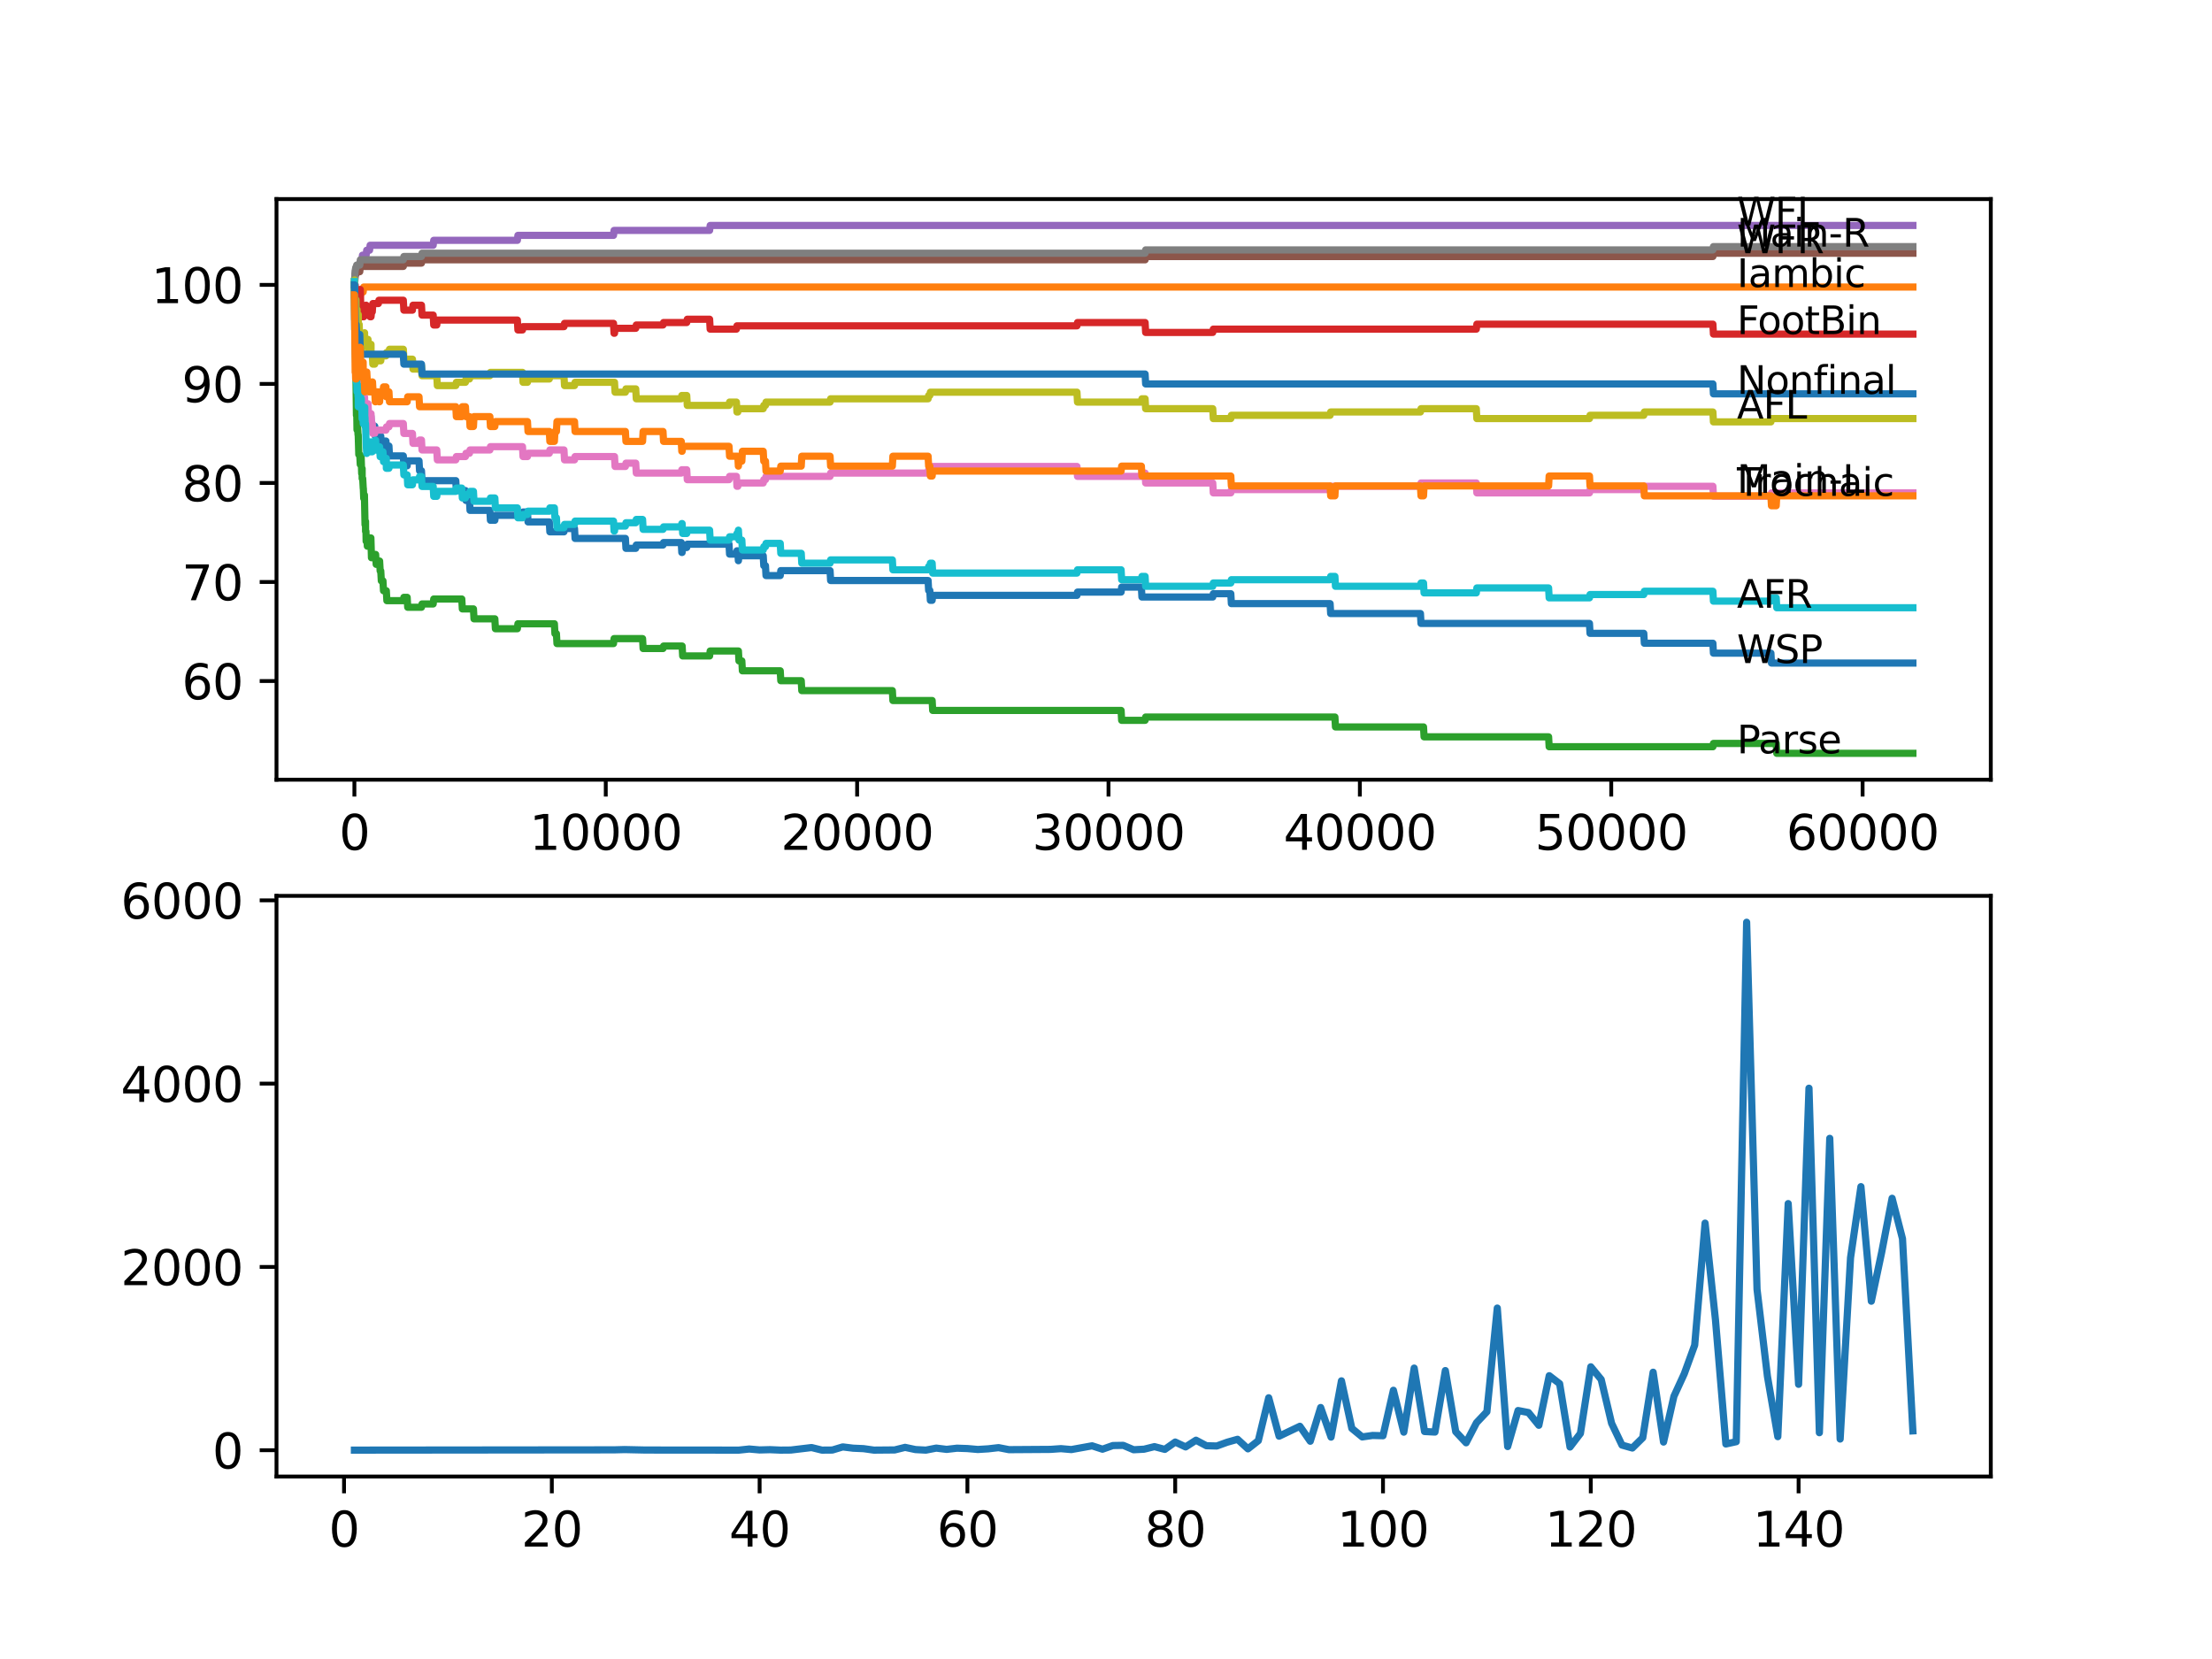 <?xml version="1.0" encoding="utf-8" standalone="no"?>
<!DOCTYPE svg PUBLIC "-//W3C//DTD SVG 1.1//EN"
  "http://www.w3.org/Graphics/SVG/1.1/DTD/svg11.dtd">
<svg xmlns:xlink="http://www.w3.org/1999/xlink" width="460.8pt" height="345.6pt" viewBox="0 0 460.8 345.6" xmlns="http://www.w3.org/2000/svg" version="1.1">
 <defs>
  <style type="text/css">*{stroke-linejoin: round; stroke-linecap: butt}</style>
 </defs>
 <g id="figure_1">
  <g id="patch_1">
   <path d="M 0 345.6 
L 460.8 345.6 
L 460.8 0 
L 0 0 
z
" style="fill: #ffffff"/>
  </g>
  <g id="axes_1">
   <g id="patch_2">
    <path d="M 57.6 162.432 
L 414.72 162.432 
L 414.72 41.472 
L 57.6 41.472 
z
" style="fill: #ffffff"/>
   </g>
   <g id="matplotlib.axis_1">
    <g id="xtick_1">
     <g id="line2d_1">
      <defs>
       <path id="mb9519644b5" d="M 0 0 
L 0 3.5 
" style="stroke: #000000; stroke-width: 0.8"/>
      </defs>
      <g>
       <use xlink:href="#mb9519644b5" x="73.827" y="162.432" style="stroke: #000000; stroke-width: 0.8"/>
      </g>
     </g>
     <g id="text_1">
      <!-- 0 -->
      <g transform="translate(70.646 177.03)scale(0.1 -0.1)">
       <defs>
        <path id="DejaVuSans-30" d="M 2034 4250 
Q 1547 4250 1301 3770 
Q 1056 3291 1056 2328 
Q 1056 1369 1301 889 
Q 1547 409 2034 409 
Q 2525 409 2770 889 
Q 3016 1369 3016 2328 
Q 3016 3291 2770 3770 
Q 2525 4250 2034 4250 
z
M 2034 4750 
Q 2819 4750 3233 4129 
Q 3647 3509 3647 2328 
Q 3647 1150 3233 529 
Q 2819 -91 2034 -91 
Q 1250 -91 836 529 
Q 422 1150 422 2328 
Q 422 3509 836 4129 
Q 1250 4750 2034 4750 
z
" transform="scale(0.016)"/>
       </defs>
       <use xlink:href="#DejaVuSans-30"/>
      </g>
     </g>
    </g>
    <g id="xtick_2">
     <g id="line2d_2">
      <g>
       <use xlink:href="#mb9519644b5" x="126.192" y="162.432" style="stroke: #000000; stroke-width: 0.8"/>
      </g>
     </g>
     <g id="text_2">
      <!-- 10000 -->
      <g transform="translate(110.286 177.03)scale(0.1 -0.1)">
       <defs>
        <path id="DejaVuSans-31" d="M 794 531 
L 1825 531 
L 1825 4091 
L 703 3866 
L 703 4441 
L 1819 4666 
L 2450 4666 
L 2450 531 
L 3481 531 
L 3481 0 
L 794 0 
L 794 531 
z
" transform="scale(0.016)"/>
       </defs>
       <use xlink:href="#DejaVuSans-31"/>
       <use xlink:href="#DejaVuSans-30" x="63.623"/>
       <use xlink:href="#DejaVuSans-30" x="127.246"/>
       <use xlink:href="#DejaVuSans-30" x="190.869"/>
       <use xlink:href="#DejaVuSans-30" x="254.492"/>
      </g>
     </g>
    </g>
    <g id="xtick_3">
     <g id="line2d_3">
      <g>
       <use xlink:href="#mb9519644b5" x="178.556" y="162.432" style="stroke: #000000; stroke-width: 0.8"/>
      </g>
     </g>
     <g id="text_3">
      <!-- 20000 -->
      <g transform="translate(162.65 177.03)scale(0.1 -0.1)">
       <defs>
        <path id="DejaVuSans-32" d="M 1228 531 
L 3431 531 
L 3431 0 
L 469 0 
L 469 531 
Q 828 903 1448 1529 
Q 2069 2156 2228 2338 
Q 2531 2678 2651 2914 
Q 2772 3150 2772 3378 
Q 2772 3750 2511 3984 
Q 2250 4219 1831 4219 
Q 1534 4219 1204 4116 
Q 875 4013 500 3803 
L 500 4441 
Q 881 4594 1212 4672 
Q 1544 4750 1819 4750 
Q 2544 4750 2975 4387 
Q 3406 4025 3406 3419 
Q 3406 3131 3298 2873 
Q 3191 2616 2906 2266 
Q 2828 2175 2409 1742 
Q 1991 1309 1228 531 
z
" transform="scale(0.016)"/>
       </defs>
       <use xlink:href="#DejaVuSans-32"/>
       <use xlink:href="#DejaVuSans-30" x="63.623"/>
       <use xlink:href="#DejaVuSans-30" x="127.246"/>
       <use xlink:href="#DejaVuSans-30" x="190.869"/>
       <use xlink:href="#DejaVuSans-30" x="254.492"/>
      </g>
     </g>
    </g>
    <g id="xtick_4">
     <g id="line2d_4">
      <g>
       <use xlink:href="#mb9519644b5" x="230.921" y="162.432" style="stroke: #000000; stroke-width: 0.8"/>
      </g>
     </g>
     <g id="text_4">
      <!-- 30000 -->
      <g transform="translate(215.015 177.03)scale(0.1 -0.1)">
       <defs>
        <path id="DejaVuSans-33" d="M 2597 2516 
Q 3050 2419 3304 2112 
Q 3559 1806 3559 1356 
Q 3559 666 3084 287 
Q 2609 -91 1734 -91 
Q 1441 -91 1130 -33 
Q 819 25 488 141 
L 488 750 
Q 750 597 1062 519 
Q 1375 441 1716 441 
Q 2309 441 2620 675 
Q 2931 909 2931 1356 
Q 2931 1769 2642 2001 
Q 2353 2234 1838 2234 
L 1294 2234 
L 1294 2753 
L 1863 2753 
Q 2328 2753 2575 2939 
Q 2822 3125 2822 3475 
Q 2822 3834 2567 4026 
Q 2313 4219 1838 4219 
Q 1578 4219 1281 4162 
Q 984 4106 628 3988 
L 628 4550 
Q 988 4650 1302 4700 
Q 1616 4750 1894 4750 
Q 2613 4750 3031 4423 
Q 3450 4097 3450 3541 
Q 3450 3153 3228 2886 
Q 3006 2619 2597 2516 
z
" transform="scale(0.016)"/>
       </defs>
       <use xlink:href="#DejaVuSans-33"/>
       <use xlink:href="#DejaVuSans-30" x="63.623"/>
       <use xlink:href="#DejaVuSans-30" x="127.246"/>
       <use xlink:href="#DejaVuSans-30" x="190.869"/>
       <use xlink:href="#DejaVuSans-30" x="254.492"/>
      </g>
     </g>
    </g>
    <g id="xtick_5">
     <g id="line2d_5">
      <g>
       <use xlink:href="#mb9519644b5" x="283.285" y="162.432" style="stroke: #000000; stroke-width: 0.8"/>
      </g>
     </g>
     <g id="text_5">
      <!-- 40000 -->
      <g transform="translate(267.379 177.03)scale(0.1 -0.1)">
       <defs>
        <path id="DejaVuSans-34" d="M 2419 4116 
L 825 1625 
L 2419 1625 
L 2419 4116 
z
M 2253 4666 
L 3047 4666 
L 3047 1625 
L 3713 1625 
L 3713 1100 
L 3047 1100 
L 3047 0 
L 2419 0 
L 2419 1100 
L 313 1100 
L 313 1709 
L 2253 4666 
z
" transform="scale(0.016)"/>
       </defs>
       <use xlink:href="#DejaVuSans-34"/>
       <use xlink:href="#DejaVuSans-30" x="63.623"/>
       <use xlink:href="#DejaVuSans-30" x="127.246"/>
       <use xlink:href="#DejaVuSans-30" x="190.869"/>
       <use xlink:href="#DejaVuSans-30" x="254.492"/>
      </g>
     </g>
    </g>
    <g id="xtick_6">
     <g id="line2d_6">
      <g>
       <use xlink:href="#mb9519644b5" x="335.65" y="162.432" style="stroke: #000000; stroke-width: 0.8"/>
      </g>
     </g>
     <g id="text_6">
      <!-- 50000 -->
      <g transform="translate(319.744 177.03)scale(0.1 -0.1)">
       <defs>
        <path id="DejaVuSans-35" d="M 691 4666 
L 3169 4666 
L 3169 4134 
L 1269 4134 
L 1269 2991 
Q 1406 3038 1543 3061 
Q 1681 3084 1819 3084 
Q 2600 3084 3056 2656 
Q 3513 2228 3513 1497 
Q 3513 744 3044 326 
Q 2575 -91 1722 -91 
Q 1428 -91 1123 -41 
Q 819 9 494 109 
L 494 744 
Q 775 591 1075 516 
Q 1375 441 1709 441 
Q 2250 441 2565 725 
Q 2881 1009 2881 1497 
Q 2881 1984 2565 2268 
Q 2250 2553 1709 2553 
Q 1456 2553 1204 2497 
Q 953 2441 691 2322 
L 691 4666 
z
" transform="scale(0.016)"/>
       </defs>
       <use xlink:href="#DejaVuSans-35"/>
       <use xlink:href="#DejaVuSans-30" x="63.623"/>
       <use xlink:href="#DejaVuSans-30" x="127.246"/>
       <use xlink:href="#DejaVuSans-30" x="190.869"/>
       <use xlink:href="#DejaVuSans-30" x="254.492"/>
      </g>
     </g>
    </g>
    <g id="xtick_7">
     <g id="line2d_7">
      <g>
       <use xlink:href="#mb9519644b5" x="388.014" y="162.432" style="stroke: #000000; stroke-width: 0.8"/>
      </g>
     </g>
     <g id="text_7">
      <!-- 60000 -->
      <g transform="translate(372.108 177.03)scale(0.1 -0.1)">
       <defs>
        <path id="DejaVuSans-36" d="M 2113 2584 
Q 1688 2584 1439 2293 
Q 1191 2003 1191 1497 
Q 1191 994 1439 701 
Q 1688 409 2113 409 
Q 2538 409 2786 701 
Q 3034 994 3034 1497 
Q 3034 2003 2786 2293 
Q 2538 2584 2113 2584 
z
M 3366 4563 
L 3366 3988 
Q 3128 4100 2886 4159 
Q 2644 4219 2406 4219 
Q 1781 4219 1451 3797 
Q 1122 3375 1075 2522 
Q 1259 2794 1537 2939 
Q 1816 3084 2150 3084 
Q 2853 3084 3261 2657 
Q 3669 2231 3669 1497 
Q 3669 778 3244 343 
Q 2819 -91 2113 -91 
Q 1303 -91 875 529 
Q 447 1150 447 2328 
Q 447 3434 972 4092 
Q 1497 4750 2381 4750 
Q 2619 4750 2861 4703 
Q 3103 4656 3366 4563 
z
" transform="scale(0.016)"/>
       </defs>
       <use xlink:href="#DejaVuSans-36"/>
       <use xlink:href="#DejaVuSans-30" x="63.623"/>
       <use xlink:href="#DejaVuSans-30" x="127.246"/>
       <use xlink:href="#DejaVuSans-30" x="190.869"/>
       <use xlink:href="#DejaVuSans-30" x="254.492"/>
      </g>
     </g>
    </g>
   </g>
   <g id="matplotlib.axis_2">
    <g id="ytick_1">
     <g id="line2d_8">
      <defs>
       <path id="mdbfa3e7ec3" d="M 0 0 
L -3.5 0 
" style="stroke: #000000; stroke-width: 0.8"/>
      </defs>
      <g>
       <use xlink:href="#mdbfa3e7ec3" x="57.6" y="141.873" style="stroke: #000000; stroke-width: 0.8"/>
      </g>
     </g>
     <g id="text_8">
      <!-- 60 -->
      <g transform="translate(37.875 145.672)scale(0.1 -0.1)">
       <use xlink:href="#DejaVuSans-36"/>
       <use xlink:href="#DejaVuSans-30" x="63.623"/>
      </g>
     </g>
    </g>
    <g id="ytick_2">
     <g id="line2d_9">
      <g>
       <use xlink:href="#mdbfa3e7ec3" x="57.6" y="121.242" style="stroke: #000000; stroke-width: 0.8"/>
      </g>
     </g>
     <g id="text_9">
      <!-- 70 -->
      <g transform="translate(37.875 125.041)scale(0.1 -0.1)">
       <defs>
        <path id="DejaVuSans-37" d="M 525 4666 
L 3525 4666 
L 3525 4397 
L 1831 0 
L 1172 0 
L 2766 4134 
L 525 4134 
L 525 4666 
z
" transform="scale(0.016)"/>
       </defs>
       <use xlink:href="#DejaVuSans-37"/>
       <use xlink:href="#DejaVuSans-30" x="63.623"/>
      </g>
     </g>
    </g>
    <g id="ytick_3">
     <g id="line2d_10">
      <g>
       <use xlink:href="#mdbfa3e7ec3" x="57.6" y="100.611" style="stroke: #000000; stroke-width: 0.8"/>
      </g>
     </g>
     <g id="text_10">
      <!-- 80 -->
      <g transform="translate(37.875 104.41)scale(0.1 -0.1)">
       <defs>
        <path id="DejaVuSans-38" d="M 2034 2216 
Q 1584 2216 1326 1975 
Q 1069 1734 1069 1313 
Q 1069 891 1326 650 
Q 1584 409 2034 409 
Q 2484 409 2743 651 
Q 3003 894 3003 1313 
Q 3003 1734 2745 1975 
Q 2488 2216 2034 2216 
z
M 1403 2484 
Q 997 2584 770 2862 
Q 544 3141 544 3541 
Q 544 4100 942 4425 
Q 1341 4750 2034 4750 
Q 2731 4750 3128 4425 
Q 3525 4100 3525 3541 
Q 3525 3141 3298 2862 
Q 3072 2584 2669 2484 
Q 3125 2378 3379 2068 
Q 3634 1759 3634 1313 
Q 3634 634 3220 271 
Q 2806 -91 2034 -91 
Q 1263 -91 848 271 
Q 434 634 434 1313 
Q 434 1759 690 2068 
Q 947 2378 1403 2484 
z
M 1172 3481 
Q 1172 3119 1398 2916 
Q 1625 2713 2034 2713 
Q 2441 2713 2670 2916 
Q 2900 3119 2900 3481 
Q 2900 3844 2670 4047 
Q 2441 4250 2034 4250 
Q 1625 4250 1398 4047 
Q 1172 3844 1172 3481 
z
" transform="scale(0.016)"/>
       </defs>
       <use xlink:href="#DejaVuSans-38"/>
       <use xlink:href="#DejaVuSans-30" x="63.623"/>
      </g>
     </g>
    </g>
    <g id="ytick_4">
     <g id="line2d_11">
      <g>
       <use xlink:href="#mdbfa3e7ec3" x="57.6" y="79.98" style="stroke: #000000; stroke-width: 0.8"/>
      </g>
     </g>
     <g id="text_11">
      <!-- 90 -->
      <g transform="translate(37.875 83.779)scale(0.1 -0.1)">
       <defs>
        <path id="DejaVuSans-39" d="M 703 97 
L 703 672 
Q 941 559 1184 500 
Q 1428 441 1663 441 
Q 2288 441 2617 861 
Q 2947 1281 2994 2138 
Q 2813 1869 2534 1725 
Q 2256 1581 1919 1581 
Q 1219 1581 811 2004 
Q 403 2428 403 3163 
Q 403 3881 828 4315 
Q 1253 4750 1959 4750 
Q 2769 4750 3195 4129 
Q 3622 3509 3622 2328 
Q 3622 1225 3098 567 
Q 2575 -91 1691 -91 
Q 1453 -91 1209 -44 
Q 966 3 703 97 
z
M 1959 2075 
Q 2384 2075 2632 2365 
Q 2881 2656 2881 3163 
Q 2881 3666 2632 3958 
Q 2384 4250 1959 4250 
Q 1534 4250 1286 3958 
Q 1038 3666 1038 3163 
Q 1038 2656 1286 2365 
Q 1534 2075 1959 2075 
z
" transform="scale(0.016)"/>
       </defs>
       <use xlink:href="#DejaVuSans-39"/>
       <use xlink:href="#DejaVuSans-30" x="63.623"/>
      </g>
     </g>
    </g>
    <g id="ytick_5">
     <g id="line2d_12">
      <g>
       <use xlink:href="#mdbfa3e7ec3" x="57.6" y="59.349" style="stroke: #000000; stroke-width: 0.8"/>
      </g>
     </g>
     <g id="text_12">
      <!-- 100 -->
      <g transform="translate(31.512 63.148)scale(0.1 -0.1)">
       <use xlink:href="#DejaVuSans-31"/>
       <use xlink:href="#DejaVuSans-30" x="63.623"/>
       <use xlink:href="#DejaVuSans-30" x="127.246"/>
      </g>
     </g>
    </g>
   </g>
   <g id="line2d_13">
    <path d="M 73.833 61.412 
L 73.843 59.349 
L 73.896 68.633 
L 73.917 66.57 
L 73.937 66.57 
L 73.958 65.366 
L 74.006 70.524 
L 74.016 70.524 
L 74.136 75.682 
L 74.163 75.682 
L 74.215 74.65 
L 74.22 76.713 
L 74.267 76.301 
L 74.367 76.301 
L 74.482 78.364 
L 74.629 78.364 
L 74.744 80.427 
L 74.943 80.427 
L 75.037 78.983 
L 75.042 81.046 
L 75.231 81.046 
L 75.268 83.109 
L 75.341 81.562 
L 75.44 81.562 
L 75.556 83.625 
L 75.65 83.625 
L 75.692 82.593 
L 75.697 84.656 
L 75.755 84.656 
L 75.917 84.656 
L 76.032 86.719 
L 76.147 86.719 
L 76.268 84.656 
L 76.409 84.656 
L 76.524 86.719 
L 77.263 86.719 
L 77.378 88.782 
L 78.064 88.782 
L 78.179 90.846 
L 79.321 90.846 
L 79.436 92.909 
L 79.776 92.909 
L 79.891 91.877 
L 80.399 91.877 
L 80.478 93.94 
L 80.509 92.909 
L 81.022 92.909 
L 81.138 94.972 
L 84.018 94.972 
L 84.133 97.035 
L 84.819 97.035 
L 84.934 96.003 
L 87.285 96.003 
L 87.4 98.066 
L 87.798 98.066 
L 87.914 100.13 
L 94.951 100.13 
L 95.067 102.193 
L 96.957 102.193 
L 97.072 104.256 
L 97.8 104.256 
L 97.915 106.319 
L 102.052 106.319 
L 102.167 108.382 
L 103.084 108.382 
L 103.199 107.35 
L 108.844 107.35 
L 108.959 106.663 
L 109.88 106.663 
L 109.996 108.726 
L 114.431 108.726 
L 114.546 110.789 
L 117.484 110.789 
L 117.599 110.101 
L 119.683 110.101 
L 119.798 112.164 
L 130.282 112.164 
L 130.397 114.227 
L 132.434 114.227 
L 132.549 113.54 
L 138.115 113.54 
L 138.231 113.024 
L 141.917 113.024 
L 142.032 115.087 
L 142.1 115.087 
L 142.216 114.056 
L 143.059 114.056 
L 143.174 113.368 
L 151.866 113.368 
L 151.981 115.431 
L 153.406 115.431 
L 153.521 114.743 
L 153.699 114.743 
L 153.814 116.806 
L 153.825 116.806 
L 153.94 115.775 
L 158.993 115.775 
L 159.108 117.838 
L 159.459 117.838 
L 159.574 119.901 
L 162.538 119.901 
L 162.653 118.869 
L 172.917 118.869 
L 173.032 120.933 
L 193.339 120.933 
L 193.454 122.996 
L 193.695 122.996 
L 193.81 125.059 
L 194.182 125.059 
L 194.297 124.027 
L 224.349 124.027 
L 224.464 123.34 
L 233.544 123.34 
L 233.66 122.308 
L 237.77 122.308 
L 237.885 124.371 
L 252.636 124.371 
L 252.752 123.683 
L 256.401 123.683 
L 256.517 125.747 
L 277.085 125.747 
L 277.201 127.81 
L 295.905 127.81 
L 296.02 129.873 
L 331.115 129.873 
L 331.23 131.936 
L 342.431 131.936 
L 342.546 133.999 
L 356.826 133.999 
L 356.941 136.062 
L 368.912 136.062 
L 369.027 138.125 
L 398.487 138.125 
L 398.487 138.125 
" clip-path="url(#p801ecc2ab1)" style="fill: none; stroke: #1f77b4; stroke-width: 1.5; stroke-linecap: square"/>
   </g>
   <g id="line2d_14">
    <path d="M 73.833 59.349 
L 73.953 63.819 
L 74.084 63.819 
L 74.199 62.272 
L 74.252 62.272 
L 74.367 61.859 
L 75.032 61.859 
L 75.147 60.827 
L 75.65 60.827 
L 75.765 59.796 
L 398.487 59.796 
L 398.487 59.796 
" clip-path="url(#p801ecc2ab1)" style="fill: none; stroke: #ff7f0e; stroke-width: 1.5; stroke-linecap: square"/>
   </g>
   <g id="line2d_15">
    <path d="M 73.833 61.412 
L 73.848 60.38 
L 73.896 66.57 
L 73.932 63.475 
L 73.937 63.475 
L 73.958 62.959 
L 74 67.429 
L 74.136 78.776 
L 74.163 78.776 
L 74.252 86.513 
L 74.288 86.1 
L 74.32 86.1 
L 74.372 89.539 
L 74.435 88.507 
L 74.472 88.507 
L 74.587 90.571 
L 74.623 90.571 
L 74.744 94.697 
L 74.943 94.697 
L 75.053 96.76 
L 75.173 95.041 
L 75.231 95.041 
L 75.346 98.651 
L 75.393 98.651 
L 75.44 97.619 
L 75.446 99.683 
L 75.498 99.683 
L 75.556 99.683 
L 75.671 101.746 
L 75.692 101.746 
L 75.77 103.809 
L 75.802 103.121 
L 75.917 103.121 
L 76.043 109.31 
L 76.1 109.31 
L 76.147 108.623 
L 76.152 110.686 
L 76.2 110.686 
L 76.236 110.686 
L 76.273 112.749 
L 76.346 111.717 
L 76.409 111.717 
L 76.524 113.78 
L 76.718 113.78 
L 76.833 113.093 
L 76.985 113.093 
L 77.1 112.061 
L 77.263 112.061 
L 77.383 116.187 
L 77.598 116.187 
L 77.713 115.5 
L 78.252 115.5 
L 78.367 117.563 
L 78.823 117.563 
L 78.938 116.875 
L 79.08 116.875 
L 79.195 118.938 
L 79.321 118.938 
L 79.436 121.001 
L 79.776 121.001 
L 79.891 123.064 
L 80.478 123.064 
L 80.593 125.128 
L 84.018 125.128 
L 84.133 124.44 
L 84.819 124.44 
L 84.934 126.503 
L 87.798 126.503 
L 87.914 125.815 
L 90.239 125.815 
L 90.354 124.784 
L 96.198 124.784 
L 96.313 126.847 
L 98.627 126.847 
L 98.743 128.91 
L 103.084 128.91 
L 103.199 130.973 
L 107.775 130.973 
L 107.891 129.941 
L 115.489 129.941 
L 115.604 132.005 
L 115.913 132.005 
L 116.028 134.068 
L 127.805 134.068 
L 127.92 133.036 
L 133.858 133.036 
L 133.973 135.099 
L 138.115 135.099 
L 138.231 134.583 
L 142.1 134.583 
L 142.216 136.647 
L 147.824 136.647 
L 147.939 135.615 
L 153.825 135.615 
L 153.94 137.678 
L 154.537 137.678 
L 154.652 139.741 
L 162.538 139.741 
L 162.653 141.804 
L 166.911 141.804 
L 167.026 143.867 
L 185.893 143.867 
L 186.008 145.931 
L 194.182 145.931 
L 194.297 147.994 
L 233.544 147.994 
L 233.66 150.057 
L 238.545 150.057 
L 238.66 149.369 
L 278.086 149.369 
L 278.201 151.432 
L 296.544 151.432 
L 296.659 153.495 
L 322.601 153.495 
L 322.716 155.558 
L 356.826 155.558 
L 356.941 154.871 
L 370.017 154.871 
L 370.132 156.934 
L 398.487 156.934 
L 398.487 156.934 
" clip-path="url(#p801ecc2ab1)" style="fill: none; stroke: #2ca02c; stroke-width: 1.5; stroke-linecap: square"/>
   </g>
   <g id="line2d_16">
    <path d="M 73.833 59.349 
L 73.99 59.349 
L 74.11 63.475 
L 74.152 63.475 
L 74.267 62.031 
L 74.335 62.031 
L 74.372 61.343 
L 74.377 63.406 
L 74.44 62.375 
L 74.639 62.375 
L 74.754 61.343 
L 74.828 61.343 
L 74.943 60.312 
L 75.053 60.312 
L 75.173 64.438 
L 75.268 64.438 
L 75.383 63.922 
L 75.393 63.922 
L 75.508 65.985 
L 75.77 65.985 
L 75.885 65.297 
L 75.948 65.297 
L 76.063 64.266 
L 76.1 64.266 
L 76.215 63.578 
L 76.273 63.578 
L 76.388 65.641 
L 76.66 65.641 
L 76.776 63.922 
L 76.985 63.922 
L 77.1 65.985 
L 77.289 65.985 
L 77.404 64.954 
L 77.551 64.954 
L 77.666 63.234 
L 78.823 63.234 
L 78.938 62.547 
L 84.018 62.547 
L 84.133 64.61 
L 85.918 64.61 
L 86.034 63.578 
L 87.798 63.578 
L 87.914 65.641 
L 90.239 65.641 
L 90.354 67.704 
L 90.987 67.704 
L 91.103 66.673 
L 107.775 66.673 
L 107.891 68.736 
L 108.844 68.736 
L 108.959 68.048 
L 117.484 68.048 
L 117.599 67.361 
L 127.805 67.361 
L 127.92 69.424 
L 128.014 69.424 
L 128.129 68.392 
L 132.434 68.392 
L 132.549 67.704 
L 138.115 67.704 
L 138.231 67.189 
L 143.059 67.189 
L 143.174 66.501 
L 147.824 66.501 
L 147.939 68.564 
L 153.406 68.564 
L 153.521 67.876 
L 224.349 67.876 
L 224.464 67.189 
L 238.545 67.189 
L 238.66 69.252 
L 252.636 69.252 
L 252.752 68.564 
L 307.541 68.564 
L 307.656 67.532 
L 356.826 67.532 
L 356.941 69.596 
L 398.487 69.596 
L 398.487 69.596 
" clip-path="url(#p801ecc2ab1)" style="fill: none; stroke: #d62728; stroke-width: 1.5; stroke-linecap: square"/>
   </g>
   <g id="line2d_17">
    <path d="M 73.833 59.349 
L 73.854 59.349 
L 73.974 57.286 
L 74.011 57.286 
L 74.126 56.254 
L 74.372 56.254 
L 74.487 55.223 
L 75.069 55.223 
L 75.184 54.191 
L 75.393 54.191 
L 75.508 53.16 
L 76.273 53.16 
L 76.388 52.128 
L 76.985 52.128 
L 77.1 51.096 
L 90.239 51.096 
L 90.354 50.065 
L 107.775 50.065 
L 107.891 49.033 
L 127.805 49.033 
L 127.92 48.002 
L 147.824 48.002 
L 147.939 46.97 
L 398.487 46.97 
L 398.487 46.97 
" clip-path="url(#p801ecc2ab1)" style="fill: none; stroke: #9467bd; stroke-width: 1.5; stroke-linecap: square"/>
   </g>
   <g id="line2d_18">
    <path d="M 73.833 59.349 
L 73.869 59.349 
L 74 57.114 
L 74.189 57.114 
L 74.304 56.598 
L 74.943 56.598 
L 75.063 55.498 
L 84.018 55.498 
L 84.133 54.81 
L 87.798 54.81 
L 87.914 54.122 
L 238.545 54.122 
L 238.66 53.435 
L 356.826 53.435 
L 356.941 52.747 
L 398.487 52.747 
L 398.487 52.747 
" clip-path="url(#p801ecc2ab1)" style="fill: none; stroke: #8c564b; stroke-width: 1.5; stroke-linecap: square"/>
   </g>
   <g id="line2d_19">
    <path d="M 73.833 61.412 
L 73.848 61.412 
L 73.943 69.664 
L 73.974 68.289 
L 73.99 68.289 
L 74.016 70.352 
L 74.1 69.664 
L 74.152 69.664 
L 74.273 73.791 
L 74.383 73.791 
L 74.498 75.854 
L 74.639 75.854 
L 74.754 77.917 
L 74.828 77.917 
L 74.948 82.043 
L 75.037 82.043 
L 75.053 81.355 
L 75.058 83.418 
L 75.137 83.418 
L 75.917 83.418 
L 75.948 82.731 
L 75.953 84.794 
L 76.016 84.794 
L 76.409 84.794 
L 76.524 84.106 
L 76.66 84.106 
L 76.776 86.169 
L 77.289 86.169 
L 77.404 88.232 
L 77.551 88.232 
L 77.666 90.295 
L 78.064 90.295 
L 78.179 89.608 
L 80.399 89.608 
L 80.514 88.92 
L 81.022 88.92 
L 81.138 88.232 
L 84.018 88.232 
L 84.133 90.295 
L 85.918 90.295 
L 86.034 92.359 
L 87.285 92.359 
L 87.4 91.671 
L 87.798 91.671 
L 87.914 93.734 
L 90.987 93.734 
L 91.103 95.797 
L 94.951 95.797 
L 95.067 95.109 
L 96.957 95.109 
L 97.072 94.422 
L 97.8 94.422 
L 97.915 93.734 
L 102.052 93.734 
L 102.167 93.046 
L 108.844 93.046 
L 108.959 95.109 
L 109.88 95.109 
L 109.996 94.422 
L 114.431 94.422 
L 114.546 93.734 
L 117.484 93.734 
L 117.599 95.797 
L 119.683 95.797 
L 119.798 95.109 
L 128.014 95.109 
L 128.129 97.172 
L 130.282 97.172 
L 130.397 96.485 
L 132.434 96.485 
L 132.549 98.548 
L 141.917 98.548 
L 142.032 97.86 
L 143.059 97.86 
L 143.174 99.923 
L 151.866 99.923 
L 151.981 99.236 
L 153.406 99.236 
L 153.521 101.299 
L 153.699 101.299 
L 153.814 100.611 
L 158.993 100.611 
L 159.108 99.923 
L 159.459 99.923 
L 159.574 99.236 
L 172.917 99.236 
L 173.032 98.548 
L 193.339 98.548 
L 193.454 97.86 
L 193.695 97.86 
L 193.81 97.172 
L 224.349 97.172 
L 224.464 99.236 
L 237.77 99.236 
L 237.885 98.548 
L 238.545 98.548 
L 238.66 100.611 
L 252.636 100.611 
L 252.752 102.674 
L 256.401 102.674 
L 256.517 101.986 
L 277.085 101.986 
L 277.201 101.299 
L 295.905 101.299 
L 296.02 100.611 
L 307.541 100.611 
L 307.656 102.674 
L 331.115 102.674 
L 331.23 101.986 
L 342.431 101.986 
L 342.546 101.299 
L 356.826 101.299 
L 356.941 103.362 
L 368.912 103.362 
L 369.027 102.674 
L 398.487 102.674 
L 398.487 102.674 
" clip-path="url(#p801ecc2ab1)" style="fill: none; stroke: #e377c2; stroke-width: 1.5; stroke-linecap: square"/>
   </g>
   <g id="line2d_20">
    <path d="M 73.833 58.661 
L 73.848 58.661 
L 73.974 56.426 
L 73.99 56.426 
L 74.105 55.738 
L 74.189 55.738 
L 74.304 55.223 
L 74.943 55.223 
L 75.063 54.122 
L 84.018 54.122 
L 84.133 53.435 
L 87.798 53.435 
L 87.914 52.747 
L 238.545 52.747 
L 238.66 52.059 
L 356.826 52.059 
L 356.941 51.371 
L 398.487 51.371 
L 398.487 51.371 
" clip-path="url(#p801ecc2ab1)" style="fill: none; stroke: #7f7f7f; stroke-width: 1.5; stroke-linecap: square"/>
   </g>
   <g id="line2d_21">
    <path d="M 73.833 58.661 
L 73.943 67.257 
L 73.869 58.317 
L 73.958 66.57 
L 73.995 66.914 
L 74.084 64.507 
L 74.105 64.507 
L 74.152 62.443 
L 74.194 66.57 
L 74.205 66.57 
L 74.215 66.57 
L 74.33 65.538 
L 74.367 65.538 
L 74.383 64.507 
L 74.388 66.57 
L 74.472 66.57 
L 74.629 66.57 
L 74.639 65.538 
L 74.644 67.601 
L 74.733 67.601 
L 74.828 67.601 
L 74.948 71.727 
L 75.037 71.727 
L 75.053 71.04 
L 75.058 73.103 
L 75.137 73.103 
L 75.231 73.103 
L 75.346 72.071 
L 75.44 72.071 
L 75.556 71.04 
L 75.692 71.04 
L 75.807 70.008 
L 75.917 70.008 
L 75.948 69.321 
L 75.953 71.384 
L 76.016 71.384 
L 76.409 71.384 
L 76.524 70.696 
L 76.66 70.696 
L 76.776 72.759 
L 77.263 72.759 
L 77.289 71.727 
L 77.294 73.791 
L 77.367 73.791 
L 77.551 73.791 
L 77.666 75.854 
L 78.064 75.854 
L 78.179 75.166 
L 79.321 75.166 
L 79.436 74.134 
L 80.399 74.134 
L 80.514 73.447 
L 81.022 73.447 
L 81.138 72.759 
L 84.018 72.759 
L 84.133 74.822 
L 85.918 74.822 
L 86.034 76.885 
L 87.285 76.885 
L 87.4 76.198 
L 87.798 76.198 
L 87.914 78.261 
L 90.987 78.261 
L 91.103 80.324 
L 94.951 80.324 
L 95.067 79.636 
L 96.957 79.636 
L 97.072 78.948 
L 97.8 78.948 
L 97.915 78.261 
L 102.052 78.261 
L 102.167 77.573 
L 108.844 77.573 
L 108.959 79.636 
L 109.88 79.636 
L 109.996 78.948 
L 114.431 78.948 
L 114.546 78.261 
L 117.484 78.261 
L 117.599 80.324 
L 119.683 80.324 
L 119.798 79.636 
L 128.014 79.636 
L 128.129 81.699 
L 130.282 81.699 
L 130.397 81.011 
L 132.434 81.011 
L 132.549 83.075 
L 141.917 83.075 
L 142.032 82.387 
L 143.059 82.387 
L 143.174 84.45 
L 151.866 84.45 
L 151.981 83.762 
L 153.406 83.762 
L 153.521 85.825 
L 153.699 85.825 
L 153.814 85.138 
L 158.993 85.138 
L 159.108 84.45 
L 159.459 84.45 
L 159.574 83.762 
L 172.917 83.762 
L 173.032 83.075 
L 193.339 83.075 
L 193.454 82.387 
L 193.695 82.387 
L 193.81 81.699 
L 224.349 81.699 
L 224.464 83.762 
L 237.77 83.762 
L 237.885 83.075 
L 238.545 83.075 
L 238.66 85.138 
L 252.636 85.138 
L 252.752 87.201 
L 256.401 87.201 
L 256.517 86.513 
L 277.085 86.513 
L 277.201 85.825 
L 295.905 85.825 
L 296.02 85.138 
L 307.541 85.138 
L 307.656 87.201 
L 331.115 87.201 
L 331.23 86.513 
L 342.431 86.513 
L 342.546 85.825 
L 356.826 85.825 
L 356.941 87.888 
L 368.912 87.888 
L 369.027 87.201 
L 398.487 87.201 
L 398.487 87.201 
" clip-path="url(#p801ecc2ab1)" style="fill: none; stroke: #bcbd22; stroke-width: 1.5; stroke-linecap: square"/>
   </g>
   <g id="line2d_22">
    <path d="M 73.833 58.661 
L 73.958 67.257 
L 73.964 66.57 
L 73.969 66.57 
L 74.1 75.51 
L 74.105 75.51 
L 74.163 72.415 
L 74.199 78.604 
L 74.215 78.604 
L 74.246 77.573 
L 74.252 79.636 
L 74.32 79.223 
L 74.383 81.63 
L 74.43 80.599 
L 74.472 80.599 
L 74.587 82.662 
L 74.623 82.662 
L 74.629 84.725 
L 74.733 82.662 
L 74.828 82.662 
L 74.943 81.63 
L 75.053 80.53 
L 75.173 84.656 
L 75.231 84.656 
L 75.273 83.109 
L 75.278 85.172 
L 75.336 85.172 
L 75.393 85.172 
L 75.44 87.235 
L 75.503 86.204 
L 75.556 86.204 
L 75.671 88.267 
L 75.692 88.267 
L 75.807 86.547 
L 75.917 86.547 
L 75.985 84.828 
L 75.99 86.891 
L 76.022 86.891 
L 76.027 86.891 
L 76.1 88.954 
L 76.137 88.267 
L 76.147 88.267 
L 76.268 92.393 
L 76.273 92.393 
L 76.388 94.456 
L 76.409 94.456 
L 76.524 93.768 
L 76.66 93.768 
L 76.776 92.049 
L 76.985 92.049 
L 77.1 94.112 
L 77.263 94.112 
L 77.346 92.049 
L 77.373 94.112 
L 77.551 94.112 
L 77.666 92.393 
L 78.064 92.393 
L 78.179 91.705 
L 78.252 91.705 
L 78.367 93.768 
L 78.823 93.768 
L 78.938 93.081 
L 79.08 93.081 
L 79.195 95.144 
L 79.321 95.144 
L 79.436 94.112 
L 79.776 94.112 
L 79.891 96.175 
L 80.399 96.175 
L 80.478 95.488 
L 80.483 97.551 
L 80.499 97.551 
L 81.022 97.551 
L 81.138 96.863 
L 84.018 96.863 
L 84.133 98.926 
L 84.819 98.926 
L 84.934 100.989 
L 85.918 100.989 
L 86.034 99.958 
L 87.285 99.958 
L 87.4 99.27 
L 87.798 99.27 
L 87.914 101.333 
L 90.239 101.333 
L 90.354 103.396 
L 90.987 103.396 
L 91.103 102.365 
L 94.951 102.365 
L 95.067 101.677 
L 96.198 101.677 
L 96.313 103.74 
L 96.957 103.74 
L 97.072 103.052 
L 97.8 103.052 
L 97.915 102.365 
L 98.627 102.365 
L 98.743 104.428 
L 102.052 104.428 
L 102.167 103.74 
L 103.084 103.74 
L 103.199 105.803 
L 107.775 105.803 
L 107.891 107.866 
L 108.844 107.866 
L 108.959 107.179 
L 109.88 107.179 
L 109.996 106.491 
L 114.431 106.491 
L 114.546 105.803 
L 115.489 105.803 
L 115.604 107.866 
L 115.913 107.866 
L 116.028 109.929 
L 117.484 109.929 
L 117.599 109.242 
L 119.683 109.242 
L 119.798 108.554 
L 127.805 108.554 
L 127.92 110.617 
L 128.014 110.617 
L 128.129 109.585 
L 130.282 109.585 
L 130.397 108.898 
L 132.434 108.898 
L 132.549 108.21 
L 133.858 108.21 
L 133.973 110.273 
L 138.115 110.273 
L 138.231 109.757 
L 141.917 109.757 
L 142.032 109.07 
L 142.1 109.07 
L 142.216 111.133 
L 143.059 111.133 
L 143.174 110.445 
L 147.824 110.445 
L 147.939 112.508 
L 151.866 112.508 
L 151.981 111.821 
L 153.406 111.821 
L 153.521 111.133 
L 153.699 111.133 
L 153.814 110.445 
L 153.825 110.445 
L 153.94 112.508 
L 154.537 112.508 
L 154.652 114.571 
L 158.993 114.571 
L 159.108 113.884 
L 159.459 113.884 
L 159.574 113.196 
L 162.538 113.196 
L 162.653 115.259 
L 166.911 115.259 
L 167.026 117.322 
L 172.917 117.322 
L 173.032 116.634 
L 185.893 116.634 
L 186.008 118.698 
L 193.339 118.698 
L 193.454 118.01 
L 193.695 118.01 
L 193.81 117.322 
L 194.182 117.322 
L 194.297 119.385 
L 224.349 119.385 
L 224.464 118.698 
L 233.544 118.698 
L 233.66 120.761 
L 237.77 120.761 
L 237.885 120.073 
L 238.545 120.073 
L 238.66 122.136 
L 252.636 122.136 
L 252.752 121.448 
L 256.401 121.448 
L 256.517 120.761 
L 277.085 120.761 
L 277.201 120.073 
L 278.086 120.073 
L 278.201 122.136 
L 295.905 122.136 
L 296.02 121.448 
L 296.544 121.448 
L 296.659 123.511 
L 307.541 123.511 
L 307.656 122.48 
L 322.601 122.48 
L 322.716 124.543 
L 331.115 124.543 
L 331.23 123.855 
L 342.431 123.855 
L 342.546 123.168 
L 356.826 123.168 
L 356.941 125.231 
L 368.912 125.231 
L 369.027 124.543 
L 370.017 124.543 
L 370.132 126.606 
L 398.487 126.606 
L 398.487 126.606 
" clip-path="url(#p801ecc2ab1)" style="fill: none; stroke: #17becf; stroke-width: 1.5; stroke-linecap: square"/>
   </g>
   <g id="line2d_23">
    <path d="M 73.833 59.349 
L 73.869 59.349 
L 74 67.601 
L 74.189 67.601 
L 74.304 69.664 
L 74.943 69.664 
L 75.063 73.791 
L 84.018 73.791 
L 84.133 75.854 
L 87.798 75.854 
L 87.914 77.917 
L 238.545 77.917 
L 238.66 79.98 
L 356.826 79.98 
L 356.941 82.043 
L 398.487 82.043 
L 398.487 82.043 
" clip-path="url(#p801ecc2ab1)" style="fill: none; stroke: #1f77b4; stroke-width: 1.5; stroke-linecap: square"/>
   </g>
   <g id="line2d_24">
    <path d="M 73.833 61.412 
L 73.838 61.412 
L 73.99 77.573 
L 73.995 77.573 
L 74.016 75.854 
L 74.089 78.948 
L 74.1 77.917 
L 74.163 77.917 
L 74.252 74.822 
L 74.194 78.948 
L 74.278 76.885 
L 74.32 76.885 
L 74.335 74.822 
L 74.43 76.885 
L 74.472 76.885 
L 74.587 74.822 
L 74.623 74.822 
L 74.739 72.759 
L 74.943 72.759 
L 75.032 72.346 
L 75.152 76.473 
L 75.268 76.473 
L 75.273 78.536 
L 75.377 77.504 
L 75.556 77.504 
L 75.65 75.441 
L 75.665 77.504 
L 75.77 77.504 
L 75.885 79.567 
L 75.917 79.567 
L 75.985 81.63 
L 76.027 79.567 
L 76.1 77.504 
L 76.137 79.567 
L 76.147 79.567 
L 76.268 77.504 
L 76.409 77.504 
L 76.524 79.567 
L 76.718 79.567 
L 76.833 81.63 
L 77.346 81.63 
L 77.462 79.567 
L 77.598 79.567 
L 77.713 81.63 
L 78.064 81.63 
L 78.179 83.693 
L 78.252 83.693 
L 78.367 81.63 
L 78.823 81.63 
L 78.938 83.693 
L 79.08 83.693 
L 79.195 81.63 
L 79.776 81.63 
L 79.891 80.599 
L 80.399 80.599 
L 80.478 82.662 
L 80.509 81.63 
L 81.022 81.63 
L 81.138 83.693 
L 84.819 83.693 
L 84.934 82.662 
L 87.285 82.662 
L 87.4 84.725 
L 94.951 84.725 
L 95.067 86.788 
L 96.198 86.788 
L 96.313 84.725 
L 96.957 84.725 
L 97.072 86.788 
L 97.8 86.788 
L 97.915 88.851 
L 98.627 88.851 
L 98.743 86.788 
L 102.052 86.788 
L 102.167 88.851 
L 103.084 88.851 
L 103.199 87.82 
L 109.88 87.82 
L 109.996 89.883 
L 114.431 89.883 
L 114.546 91.946 
L 115.489 91.946 
L 115.604 89.883 
L 115.913 89.883 
L 116.028 87.82 
L 119.683 87.82 
L 119.798 89.883 
L 130.282 89.883 
L 130.397 91.946 
L 133.858 91.946 
L 133.973 89.883 
L 138.115 89.883 
L 138.231 91.946 
L 141.917 91.946 
L 142.032 94.009 
L 142.1 94.009 
L 142.216 92.977 
L 151.866 92.977 
L 151.981 95.041 
L 153.699 95.041 
L 153.814 97.104 
L 153.825 97.104 
L 153.94 96.072 
L 154.537 96.072 
L 154.652 94.009 
L 158.993 94.009 
L 159.108 96.072 
L 159.459 96.072 
L 159.574 98.135 
L 162.538 98.135 
L 162.653 97.104 
L 166.911 97.104 
L 167.026 95.041 
L 172.917 95.041 
L 173.032 97.104 
L 185.893 97.104 
L 186.008 95.041 
L 193.339 95.041 
L 193.454 97.104 
L 193.695 97.104 
L 193.81 99.167 
L 194.182 99.167 
L 194.297 98.135 
L 233.544 98.135 
L 233.66 97.104 
L 237.77 97.104 
L 237.885 99.167 
L 256.401 99.167 
L 256.517 101.23 
L 277.085 101.23 
L 277.201 103.293 
L 278.086 103.293 
L 278.201 101.23 
L 295.905 101.23 
L 296.02 103.293 
L 296.544 103.293 
L 296.659 101.23 
L 322.601 101.23 
L 322.716 99.167 
L 331.115 99.167 
L 331.23 101.23 
L 342.431 101.23 
L 342.546 103.293 
L 368.912 103.293 
L 369.027 105.356 
L 370.017 105.356 
L 370.132 103.293 
L 398.487 103.293 
L 398.487 103.293 
" clip-path="url(#p801ecc2ab1)" style="fill: none; stroke: #ff7f0e; stroke-width: 1.5; stroke-linecap: square"/>
   </g>
   <g id="patch_3">
    <path d="M 57.6 162.432 
L 57.6 41.472 
" style="fill: none; stroke: #000000; stroke-width: 0.8; stroke-linejoin: miter; stroke-linecap: square"/>
   </g>
   <g id="patch_4">
    <path d="M 414.72 162.432 
L 414.72 41.472 
" style="fill: none; stroke: #000000; stroke-width: 0.8; stroke-linejoin: miter; stroke-linecap: square"/>
   </g>
   <g id="patch_5">
    <path d="M 57.6 162.432 
L 414.72 162.432 
" style="fill: none; stroke: #000000; stroke-width: 0.8; stroke-linejoin: miter; stroke-linecap: square"/>
   </g>
   <g id="patch_6">
    <path d="M 57.6 41.472 
L 414.72 41.472 
" style="fill: none; stroke: #000000; stroke-width: 0.8; stroke-linejoin: miter; stroke-linecap: square"/>
   </g>
   <g id="text_13">
    <!-- WSP -->
    <g transform="translate(361.832 138.125)scale(0.08 -0.08)">
     <defs>
      <path id="DejaVuSans-57" d="M 213 4666 
L 850 4666 
L 1831 722 
L 2809 4666 
L 3519 4666 
L 4500 722 
L 5478 4666 
L 6119 4666 
L 4947 0 
L 4153 0 
L 3169 4050 
L 2175 0 
L 1381 0 
L 213 4666 
z
" transform="scale(0.016)"/>
      <path id="DejaVuSans-53" d="M 3425 4513 
L 3425 3897 
Q 3066 4069 2747 4153 
Q 2428 4238 2131 4238 
Q 1616 4238 1336 4038 
Q 1056 3838 1056 3469 
Q 1056 3159 1242 3001 
Q 1428 2844 1947 2747 
L 2328 2669 
Q 3034 2534 3370 2195 
Q 3706 1856 3706 1288 
Q 3706 609 3251 259 
Q 2797 -91 1919 -91 
Q 1588 -91 1214 -16 
Q 841 59 441 206 
L 441 856 
Q 825 641 1194 531 
Q 1563 422 1919 422 
Q 2459 422 2753 634 
Q 3047 847 3047 1241 
Q 3047 1584 2836 1778 
Q 2625 1972 2144 2069 
L 1759 2144 
Q 1053 2284 737 2584 
Q 422 2884 422 3419 
Q 422 4038 858 4394 
Q 1294 4750 2059 4750 
Q 2388 4750 2728 4690 
Q 3069 4631 3425 4513 
z
" transform="scale(0.016)"/>
      <path id="DejaVuSans-50" d="M 1259 4147 
L 1259 2394 
L 2053 2394 
Q 2494 2394 2734 2622 
Q 2975 2850 2975 3272 
Q 2975 3691 2734 3919 
Q 2494 4147 2053 4147 
L 1259 4147 
z
M 628 4666 
L 2053 4666 
Q 2838 4666 3239 4311 
Q 3641 3956 3641 3272 
Q 3641 2581 3239 2228 
Q 2838 1875 2053 1875 
L 1259 1875 
L 1259 0 
L 628 0 
L 628 4666 
z
" transform="scale(0.016)"/>
     </defs>
     <use xlink:href="#DejaVuSans-57"/>
     <use xlink:href="#DejaVuSans-53" x="98.877"/>
     <use xlink:href="#DejaVuSans-50" x="162.354"/>
    </g>
   </g>
   <g id="text_14">
    <!-- Iambic -->
    <g transform="translate(361.832 59.796)scale(0.08 -0.08)">
     <defs>
      <path id="DejaVuSans-49" d="M 628 4666 
L 1259 4666 
L 1259 0 
L 628 0 
L 628 4666 
z
" transform="scale(0.016)"/>
      <path id="DejaVuSans-61" d="M 2194 1759 
Q 1497 1759 1228 1600 
Q 959 1441 959 1056 
Q 959 750 1161 570 
Q 1363 391 1709 391 
Q 2188 391 2477 730 
Q 2766 1069 2766 1631 
L 2766 1759 
L 2194 1759 
z
M 3341 1997 
L 3341 0 
L 2766 0 
L 2766 531 
Q 2569 213 2275 61 
Q 1981 -91 1556 -91 
Q 1019 -91 701 211 
Q 384 513 384 1019 
Q 384 1609 779 1909 
Q 1175 2209 1959 2209 
L 2766 2209 
L 2766 2266 
Q 2766 2663 2505 2880 
Q 2244 3097 1772 3097 
Q 1472 3097 1187 3025 
Q 903 2953 641 2809 
L 641 3341 
Q 956 3463 1253 3523 
Q 1550 3584 1831 3584 
Q 2591 3584 2966 3190 
Q 3341 2797 3341 1997 
z
" transform="scale(0.016)"/>
      <path id="DejaVuSans-6d" d="M 3328 2828 
Q 3544 3216 3844 3400 
Q 4144 3584 4550 3584 
Q 5097 3584 5394 3201 
Q 5691 2819 5691 2113 
L 5691 0 
L 5113 0 
L 5113 2094 
Q 5113 2597 4934 2840 
Q 4756 3084 4391 3084 
Q 3944 3084 3684 2787 
Q 3425 2491 3425 1978 
L 3425 0 
L 2847 0 
L 2847 2094 
Q 2847 2600 2669 2842 
Q 2491 3084 2119 3084 
Q 1678 3084 1418 2786 
Q 1159 2488 1159 1978 
L 1159 0 
L 581 0 
L 581 3500 
L 1159 3500 
L 1159 2956 
Q 1356 3278 1631 3431 
Q 1906 3584 2284 3584 
Q 2666 3584 2933 3390 
Q 3200 3197 3328 2828 
z
" transform="scale(0.016)"/>
      <path id="DejaVuSans-62" d="M 3116 1747 
Q 3116 2381 2855 2742 
Q 2594 3103 2138 3103 
Q 1681 3103 1420 2742 
Q 1159 2381 1159 1747 
Q 1159 1113 1420 752 
Q 1681 391 2138 391 
Q 2594 391 2855 752 
Q 3116 1113 3116 1747 
z
M 1159 2969 
Q 1341 3281 1617 3432 
Q 1894 3584 2278 3584 
Q 2916 3584 3314 3078 
Q 3713 2572 3713 1747 
Q 3713 922 3314 415 
Q 2916 -91 2278 -91 
Q 1894 -91 1617 61 
Q 1341 213 1159 525 
L 1159 0 
L 581 0 
L 581 4863 
L 1159 4863 
L 1159 2969 
z
" transform="scale(0.016)"/>
      <path id="DejaVuSans-69" d="M 603 3500 
L 1178 3500 
L 1178 0 
L 603 0 
L 603 3500 
z
M 603 4863 
L 1178 4863 
L 1178 4134 
L 603 4134 
L 603 4863 
z
" transform="scale(0.016)"/>
      <path id="DejaVuSans-63" d="M 3122 3366 
L 3122 2828 
Q 2878 2963 2633 3030 
Q 2388 3097 2138 3097 
Q 1578 3097 1268 2742 
Q 959 2388 959 1747 
Q 959 1106 1268 751 
Q 1578 397 2138 397 
Q 2388 397 2633 464 
Q 2878 531 3122 666 
L 3122 134 
Q 2881 22 2623 -34 
Q 2366 -91 2075 -91 
Q 1284 -91 818 406 
Q 353 903 353 1747 
Q 353 2603 823 3093 
Q 1294 3584 2113 3584 
Q 2378 3584 2631 3529 
Q 2884 3475 3122 3366 
z
" transform="scale(0.016)"/>
     </defs>
     <use xlink:href="#DejaVuSans-49"/>
     <use xlink:href="#DejaVuSans-61" x="29.492"/>
     <use xlink:href="#DejaVuSans-6d" x="90.771"/>
     <use xlink:href="#DejaVuSans-62" x="188.184"/>
     <use xlink:href="#DejaVuSans-69" x="251.66"/>
     <use xlink:href="#DejaVuSans-63" x="279.443"/>
    </g>
   </g>
   <g id="text_15">
    <!-- Parse -->
    <g transform="translate(361.832 156.934)scale(0.08 -0.08)">
     <defs>
      <path id="DejaVuSans-72" d="M 2631 2963 
Q 2534 3019 2420 3045 
Q 2306 3072 2169 3072 
Q 1681 3072 1420 2755 
Q 1159 2438 1159 1844 
L 1159 0 
L 581 0 
L 581 3500 
L 1159 3500 
L 1159 2956 
Q 1341 3275 1631 3429 
Q 1922 3584 2338 3584 
Q 2397 3584 2469 3576 
Q 2541 3569 2628 3553 
L 2631 2963 
z
" transform="scale(0.016)"/>
      <path id="DejaVuSans-73" d="M 2834 3397 
L 2834 2853 
Q 2591 2978 2328 3040 
Q 2066 3103 1784 3103 
Q 1356 3103 1142 2972 
Q 928 2841 928 2578 
Q 928 2378 1081 2264 
Q 1234 2150 1697 2047 
L 1894 2003 
Q 2506 1872 2764 1633 
Q 3022 1394 3022 966 
Q 3022 478 2636 193 
Q 2250 -91 1575 -91 
Q 1294 -91 989 -36 
Q 684 19 347 128 
L 347 722 
Q 666 556 975 473 
Q 1284 391 1588 391 
Q 1994 391 2212 530 
Q 2431 669 2431 922 
Q 2431 1156 2273 1281 
Q 2116 1406 1581 1522 
L 1381 1569 
Q 847 1681 609 1914 
Q 372 2147 372 2553 
Q 372 3047 722 3315 
Q 1072 3584 1716 3584 
Q 2034 3584 2315 3537 
Q 2597 3491 2834 3397 
z
" transform="scale(0.016)"/>
      <path id="DejaVuSans-65" d="M 3597 1894 
L 3597 1613 
L 953 1613 
Q 991 1019 1311 708 
Q 1631 397 2203 397 
Q 2534 397 2845 478 
Q 3156 559 3463 722 
L 3463 178 
Q 3153 47 2828 -22 
Q 2503 -91 2169 -91 
Q 1331 -91 842 396 
Q 353 884 353 1716 
Q 353 2575 817 3079 
Q 1281 3584 2069 3584 
Q 2775 3584 3186 3129 
Q 3597 2675 3597 1894 
z
M 3022 2063 
Q 3016 2534 2758 2815 
Q 2500 3097 2075 3097 
Q 1594 3097 1305 2825 
Q 1016 2553 972 2059 
L 3022 2063 
z
" transform="scale(0.016)"/>
     </defs>
     <use xlink:href="#DejaVuSans-50"/>
     <use xlink:href="#DejaVuSans-61" x="55.803"/>
     <use xlink:href="#DejaVuSans-72" x="117.082"/>
     <use xlink:href="#DejaVuSans-73" x="158.195"/>
     <use xlink:href="#DejaVuSans-65" x="210.295"/>
    </g>
   </g>
   <g id="text_16">
    <!-- FootBin -->
    <g transform="translate(361.832 69.596)scale(0.08 -0.08)">
     <defs>
      <path id="DejaVuSans-46" d="M 628 4666 
L 3309 4666 
L 3309 4134 
L 1259 4134 
L 1259 2759 
L 3109 2759 
L 3109 2228 
L 1259 2228 
L 1259 0 
L 628 0 
L 628 4666 
z
" transform="scale(0.016)"/>
      <path id="DejaVuSans-6f" d="M 1959 3097 
Q 1497 3097 1228 2736 
Q 959 2375 959 1747 
Q 959 1119 1226 758 
Q 1494 397 1959 397 
Q 2419 397 2687 759 
Q 2956 1122 2956 1747 
Q 2956 2369 2687 2733 
Q 2419 3097 1959 3097 
z
M 1959 3584 
Q 2709 3584 3137 3096 
Q 3566 2609 3566 1747 
Q 3566 888 3137 398 
Q 2709 -91 1959 -91 
Q 1206 -91 779 398 
Q 353 888 353 1747 
Q 353 2609 779 3096 
Q 1206 3584 1959 3584 
z
" transform="scale(0.016)"/>
      <path id="DejaVuSans-74" d="M 1172 4494 
L 1172 3500 
L 2356 3500 
L 2356 3053 
L 1172 3053 
L 1172 1153 
Q 1172 725 1289 603 
Q 1406 481 1766 481 
L 2356 481 
L 2356 0 
L 1766 0 
Q 1100 0 847 248 
Q 594 497 594 1153 
L 594 3053 
L 172 3053 
L 172 3500 
L 594 3500 
L 594 4494 
L 1172 4494 
z
" transform="scale(0.016)"/>
      <path id="DejaVuSans-42" d="M 1259 2228 
L 1259 519 
L 2272 519 
Q 2781 519 3026 730 
Q 3272 941 3272 1375 
Q 3272 1813 3026 2020 
Q 2781 2228 2272 2228 
L 1259 2228 
z
M 1259 4147 
L 1259 2741 
L 2194 2741 
Q 2656 2741 2882 2914 
Q 3109 3088 3109 3444 
Q 3109 3797 2882 3972 
Q 2656 4147 2194 4147 
L 1259 4147 
z
M 628 4666 
L 2241 4666 
Q 2963 4666 3353 4366 
Q 3744 4066 3744 3513 
Q 3744 3084 3544 2831 
Q 3344 2578 2956 2516 
Q 3422 2416 3680 2098 
Q 3938 1781 3938 1306 
Q 3938 681 3513 340 
Q 3088 0 2303 0 
L 628 0 
L 628 4666 
z
" transform="scale(0.016)"/>
      <path id="DejaVuSans-6e" d="M 3513 2113 
L 3513 0 
L 2938 0 
L 2938 2094 
Q 2938 2591 2744 2837 
Q 2550 3084 2163 3084 
Q 1697 3084 1428 2787 
Q 1159 2491 1159 1978 
L 1159 0 
L 581 0 
L 581 3500 
L 1159 3500 
L 1159 2956 
Q 1366 3272 1645 3428 
Q 1925 3584 2291 3584 
Q 2894 3584 3203 3211 
Q 3513 2838 3513 2113 
z
" transform="scale(0.016)"/>
     </defs>
     <use xlink:href="#DejaVuSans-46"/>
     <use xlink:href="#DejaVuSans-6f" x="53.895"/>
     <use xlink:href="#DejaVuSans-6f" x="115.076"/>
     <use xlink:href="#DejaVuSans-74" x="176.258"/>
     <use xlink:href="#DejaVuSans-42" x="215.467"/>
     <use xlink:href="#DejaVuSans-69" x="284.07"/>
     <use xlink:href="#DejaVuSans-6e" x="311.854"/>
    </g>
   </g>
   <g id="text_17">
    <!-- WFL -->
    <g transform="translate(361.832 46.97)scale(0.08 -0.08)">
     <defs>
      <path id="DejaVuSans-4c" d="M 628 4666 
L 1259 4666 
L 1259 531 
L 3531 531 
L 3531 0 
L 628 0 
L 628 4666 
z
" transform="scale(0.016)"/>
     </defs>
     <use xlink:href="#DejaVuSans-57"/>
     <use xlink:href="#DejaVuSans-46" x="98.877"/>
     <use xlink:href="#DejaVuSans-4c" x="156.396"/>
    </g>
   </g>
   <g id="text_18">
    <!-- WFR -->
    <g transform="translate(361.832 52.747)scale(0.08 -0.08)">
     <defs>
      <path id="DejaVuSans-52" d="M 2841 2188 
Q 3044 2119 3236 1894 
Q 3428 1669 3622 1275 
L 4263 0 
L 3584 0 
L 2988 1197 
Q 2756 1666 2539 1819 
Q 2322 1972 1947 1972 
L 1259 1972 
L 1259 0 
L 628 0 
L 628 4666 
L 2053 4666 
Q 2853 4666 3247 4331 
Q 3641 3997 3641 3322 
Q 3641 2881 3436 2590 
Q 3231 2300 2841 2188 
z
M 1259 4147 
L 1259 2491 
L 2053 2491 
Q 2509 2491 2742 2702 
Q 2975 2913 2975 3322 
Q 2975 3731 2742 3939 
Q 2509 4147 2053 4147 
L 1259 4147 
z
" transform="scale(0.016)"/>
     </defs>
     <use xlink:href="#DejaVuSans-57"/>
     <use xlink:href="#DejaVuSans-46" x="98.877"/>
     <use xlink:href="#DejaVuSans-52" x="156.396"/>
    </g>
   </g>
   <g id="text_19">
    <!-- Main-L -->
    <g transform="translate(361.832 102.674)scale(0.08 -0.08)">
     <defs>
      <path id="DejaVuSans-4d" d="M 628 4666 
L 1569 4666 
L 2759 1491 
L 3956 4666 
L 4897 4666 
L 4897 0 
L 4281 0 
L 4281 4097 
L 3078 897 
L 2444 897 
L 1241 4097 
L 1241 0 
L 628 0 
L 628 4666 
z
" transform="scale(0.016)"/>
      <path id="DejaVuSans-2d" d="M 313 2009 
L 1997 2009 
L 1997 1497 
L 313 1497 
L 313 2009 
z
" transform="scale(0.016)"/>
     </defs>
     <use xlink:href="#DejaVuSans-4d"/>
     <use xlink:href="#DejaVuSans-61" x="86.279"/>
     <use xlink:href="#DejaVuSans-69" x="147.559"/>
     <use xlink:href="#DejaVuSans-6e" x="175.342"/>
     <use xlink:href="#DejaVuSans-2d" x="238.721"/>
     <use xlink:href="#DejaVuSans-4c" x="274.805"/>
    </g>
   </g>
   <g id="text_20">
    <!-- Main-R -->
    <g transform="translate(361.832 51.371)scale(0.08 -0.08)">
     <use xlink:href="#DejaVuSans-4d"/>
     <use xlink:href="#DejaVuSans-61" x="86.279"/>
     <use xlink:href="#DejaVuSans-69" x="147.559"/>
     <use xlink:href="#DejaVuSans-6e" x="175.342"/>
     <use xlink:href="#DejaVuSans-2d" x="238.721"/>
     <use xlink:href="#DejaVuSans-52" x="274.805"/>
    </g>
   </g>
   <g id="text_21">
    <!-- AFL -->
    <g transform="translate(361.832 87.201)scale(0.08 -0.08)">
     <defs>
      <path id="DejaVuSans-41" d="M 2188 4044 
L 1331 1722 
L 3047 1722 
L 2188 4044 
z
M 1831 4666 
L 2547 4666 
L 4325 0 
L 3669 0 
L 3244 1197 
L 1141 1197 
L 716 0 
L 50 0 
L 1831 4666 
z
" transform="scale(0.016)"/>
     </defs>
     <use xlink:href="#DejaVuSans-41"/>
     <use xlink:href="#DejaVuSans-46" x="68.408"/>
     <use xlink:href="#DejaVuSans-4c" x="125.928"/>
    </g>
   </g>
   <g id="text_22">
    <!-- AFR -->
    <g transform="translate(361.832 126.606)scale(0.08 -0.08)">
     <use xlink:href="#DejaVuSans-41"/>
     <use xlink:href="#DejaVuSans-46" x="68.408"/>
     <use xlink:href="#DejaVuSans-52" x="125.928"/>
    </g>
   </g>
   <g id="text_23">
    <!-- Nonfinal -->
    <g transform="translate(361.832 82.043)scale(0.08 -0.08)">
     <defs>
      <path id="DejaVuSans-4e" d="M 628 4666 
L 1478 4666 
L 3547 763 
L 3547 4666 
L 4159 4666 
L 4159 0 
L 3309 0 
L 1241 3903 
L 1241 0 
L 628 0 
L 628 4666 
z
" transform="scale(0.016)"/>
      <path id="DejaVuSans-66" d="M 2375 4863 
L 2375 4384 
L 1825 4384 
Q 1516 4384 1395 4259 
Q 1275 4134 1275 3809 
L 1275 3500 
L 2222 3500 
L 2222 3053 
L 1275 3053 
L 1275 0 
L 697 0 
L 697 3053 
L 147 3053 
L 147 3500 
L 697 3500 
L 697 3744 
Q 697 4328 969 4595 
Q 1241 4863 1831 4863 
L 2375 4863 
z
" transform="scale(0.016)"/>
      <path id="DejaVuSans-6c" d="M 603 4863 
L 1178 4863 
L 1178 0 
L 603 0 
L 603 4863 
z
" transform="scale(0.016)"/>
     </defs>
     <use xlink:href="#DejaVuSans-4e"/>
     <use xlink:href="#DejaVuSans-6f" x="74.805"/>
     <use xlink:href="#DejaVuSans-6e" x="135.986"/>
     <use xlink:href="#DejaVuSans-66" x="199.365"/>
     <use xlink:href="#DejaVuSans-69" x="234.57"/>
     <use xlink:href="#DejaVuSans-6e" x="262.354"/>
     <use xlink:href="#DejaVuSans-61" x="325.732"/>
     <use xlink:href="#DejaVuSans-6c" x="387.012"/>
    </g>
   </g>
   <g id="text_24">
    <!-- Trochaic -->
    <g transform="translate(361.832 103.293)scale(0.08 -0.08)">
     <defs>
      <path id="DejaVuSans-54" d="M -19 4666 
L 3928 4666 
L 3928 4134 
L 2272 4134 
L 2272 0 
L 1638 0 
L 1638 4134 
L -19 4134 
L -19 4666 
z
" transform="scale(0.016)"/>
      <path id="DejaVuSans-68" d="M 3513 2113 
L 3513 0 
L 2938 0 
L 2938 2094 
Q 2938 2591 2744 2837 
Q 2550 3084 2163 3084 
Q 1697 3084 1428 2787 
Q 1159 2491 1159 1978 
L 1159 0 
L 581 0 
L 581 4863 
L 1159 4863 
L 1159 2956 
Q 1366 3272 1645 3428 
Q 1925 3584 2291 3584 
Q 2894 3584 3203 3211 
Q 3513 2838 3513 2113 
z
" transform="scale(0.016)"/>
     </defs>
     <use xlink:href="#DejaVuSans-54"/>
     <use xlink:href="#DejaVuSans-72" x="46.334"/>
     <use xlink:href="#DejaVuSans-6f" x="85.197"/>
     <use xlink:href="#DejaVuSans-63" x="146.379"/>
     <use xlink:href="#DejaVuSans-68" x="201.359"/>
     <use xlink:href="#DejaVuSans-61" x="264.738"/>
     <use xlink:href="#DejaVuSans-69" x="326.018"/>
     <use xlink:href="#DejaVuSans-63" x="353.801"/>
    </g>
   </g>
  </g>
  <g id="axes_2">
   <g id="patch_7">
    <path d="M 57.6 307.584 
L 414.72 307.584 
L 414.72 186.624 
L 57.6 186.624 
z
" style="fill: #ffffff"/>
   </g>
   <g id="matplotlib.axis_3">
    <g id="xtick_8">
     <g id="line2d_25">
      <g>
       <use xlink:href="#mb9519644b5" x="71.668" y="307.584" style="stroke: #000000; stroke-width: 0.8"/>
      </g>
     </g>
     <g id="text_25">
      <!-- 0 -->
      <g transform="translate(68.487 322.182)scale(0.1 -0.1)">
       <use xlink:href="#DejaVuSans-30"/>
      </g>
     </g>
    </g>
    <g id="xtick_9">
     <g id="line2d_26">
      <g>
       <use xlink:href="#mb9519644b5" x="114.956" y="307.584" style="stroke: #000000; stroke-width: 0.8"/>
      </g>
     </g>
     <g id="text_26">
      <!-- 20 -->
      <g transform="translate(108.593 322.182)scale(0.1 -0.1)">
       <use xlink:href="#DejaVuSans-32"/>
       <use xlink:href="#DejaVuSans-30" x="63.623"/>
      </g>
     </g>
    </g>
    <g id="xtick_10">
     <g id="line2d_27">
      <g>
       <use xlink:href="#mb9519644b5" x="158.243" y="307.584" style="stroke: #000000; stroke-width: 0.8"/>
      </g>
     </g>
     <g id="text_27">
      <!-- 40 -->
      <g transform="translate(151.88 322.182)scale(0.1 -0.1)">
       <use xlink:href="#DejaVuSans-34"/>
       <use xlink:href="#DejaVuSans-30" x="63.623"/>
      </g>
     </g>
    </g>
    <g id="xtick_11">
     <g id="line2d_28">
      <g>
       <use xlink:href="#mb9519644b5" x="201.53" y="307.584" style="stroke: #000000; stroke-width: 0.8"/>
      </g>
     </g>
     <g id="text_28">
      <!-- 60 -->
      <g transform="translate(195.168 322.182)scale(0.1 -0.1)">
       <use xlink:href="#DejaVuSans-36"/>
       <use xlink:href="#DejaVuSans-30" x="63.623"/>
      </g>
     </g>
    </g>
    <g id="xtick_12">
     <g id="line2d_29">
      <g>
       <use xlink:href="#mb9519644b5" x="244.817" y="307.584" style="stroke: #000000; stroke-width: 0.8"/>
      </g>
     </g>
     <g id="text_29">
      <!-- 80 -->
      <g transform="translate(238.455 322.182)scale(0.1 -0.1)">
       <use xlink:href="#DejaVuSans-38"/>
       <use xlink:href="#DejaVuSans-30" x="63.623"/>
      </g>
     </g>
    </g>
    <g id="xtick_13">
     <g id="line2d_30">
      <g>
       <use xlink:href="#mb9519644b5" x="288.105" y="307.584" style="stroke: #000000; stroke-width: 0.8"/>
      </g>
     </g>
     <g id="text_30">
      <!-- 100 -->
      <g transform="translate(278.561 322.182)scale(0.1 -0.1)">
       <use xlink:href="#DejaVuSans-31"/>
       <use xlink:href="#DejaVuSans-30" x="63.623"/>
       <use xlink:href="#DejaVuSans-30" x="127.246"/>
      </g>
     </g>
    </g>
    <g id="xtick_14">
     <g id="line2d_31">
      <g>
       <use xlink:href="#mb9519644b5" x="331.392" y="307.584" style="stroke: #000000; stroke-width: 0.8"/>
      </g>
     </g>
     <g id="text_31">
      <!-- 120 -->
      <g transform="translate(321.848 322.182)scale(0.1 -0.1)">
       <use xlink:href="#DejaVuSans-31"/>
       <use xlink:href="#DejaVuSans-32" x="63.623"/>
       <use xlink:href="#DejaVuSans-30" x="127.246"/>
      </g>
     </g>
    </g>
    <g id="xtick_15">
     <g id="line2d_32">
      <g>
       <use xlink:href="#mb9519644b5" x="374.679" y="307.584" style="stroke: #000000; stroke-width: 0.8"/>
      </g>
     </g>
     <g id="text_32">
      <!-- 140 -->
      <g transform="translate(365.136 322.182)scale(0.1 -0.1)">
       <use xlink:href="#DejaVuSans-31"/>
       <use xlink:href="#DejaVuSans-34" x="63.623"/>
       <use xlink:href="#DejaVuSans-30" x="127.246"/>
      </g>
     </g>
    </g>
   </g>
   <g id="matplotlib.axis_4">
    <g id="ytick_6">
     <g id="line2d_33">
      <g>
       <use xlink:href="#mdbfa3e7ec3" x="57.6" y="302.105" style="stroke: #000000; stroke-width: 0.8"/>
      </g>
     </g>
     <g id="text_33">
      <!-- 0 -->
      <g transform="translate(44.237 305.904)scale(0.1 -0.1)">
       <use xlink:href="#DejaVuSans-30"/>
      </g>
     </g>
    </g>
    <g id="ytick_7">
     <g id="line2d_34">
      <g>
       <use xlink:href="#mdbfa3e7ec3" x="57.6" y="263.923" style="stroke: #000000; stroke-width: 0.8"/>
      </g>
     </g>
     <g id="text_34">
      <!-- 2000 -->
      <g transform="translate(25.15 267.722)scale(0.1 -0.1)">
       <use xlink:href="#DejaVuSans-32"/>
       <use xlink:href="#DejaVuSans-30" x="63.623"/>
       <use xlink:href="#DejaVuSans-30" x="127.246"/>
       <use xlink:href="#DejaVuSans-30" x="190.869"/>
      </g>
     </g>
    </g>
    <g id="ytick_8">
     <g id="line2d_35">
      <g>
       <use xlink:href="#mdbfa3e7ec3" x="57.6" y="225.741" style="stroke: #000000; stroke-width: 0.8"/>
      </g>
     </g>
     <g id="text_35">
      <!-- 4000 -->
      <g transform="translate(25.15 229.54)scale(0.1 -0.1)">
       <use xlink:href="#DejaVuSans-34"/>
       <use xlink:href="#DejaVuSans-30" x="63.623"/>
       <use xlink:href="#DejaVuSans-30" x="127.246"/>
       <use xlink:href="#DejaVuSans-30" x="190.869"/>
      </g>
     </g>
    </g>
    <g id="ytick_9">
     <g id="line2d_36">
      <g>
       <use xlink:href="#mdbfa3e7ec3" x="57.6" y="187.559" style="stroke: #000000; stroke-width: 0.8"/>
      </g>
     </g>
     <g id="text_36">
      <!-- 6000 -->
      <g transform="translate(25.15 191.359)scale(0.1 -0.1)">
       <use xlink:href="#DejaVuSans-36"/>
       <use xlink:href="#DejaVuSans-30" x="63.623"/>
       <use xlink:href="#DejaVuSans-30" x="127.246"/>
       <use xlink:href="#DejaVuSans-30" x="190.869"/>
      </g>
     </g>
    </g>
   </g>
   <g id="line2d_37">
    <path d="M 73.833 302.086 
L 127.942 302.029 
L 130.106 301.971 
L 134.435 302.067 
L 153.914 302.086 
L 156.079 301.857 
L 158.243 302.048 
L 160.407 301.99 
L 162.572 302.086 
L 164.736 302.067 
L 169.065 301.551 
L 171.229 302.086 
L 173.393 302.067 
L 175.558 301.418 
L 177.722 301.685 
L 179.887 301.78 
L 182.051 302.086 
L 186.38 302.048 
L 188.544 301.513 
L 190.708 301.971 
L 192.873 302.086 
L 195.037 301.666 
L 197.201 301.933 
L 199.366 301.685 
L 201.53 301.761 
L 203.695 301.952 
L 205.859 301.819 
L 208.023 301.57 
L 210.188 301.99 
L 218.845 301.933 
L 221.009 301.78 
L 223.174 301.971 
L 227.503 301.189 
L 229.667 301.895 
L 231.831 301.131 
L 233.996 301.093 
L 236.16 302.009 
L 238.324 301.895 
L 240.489 301.36 
L 242.653 301.933 
L 244.817 300.406 
L 246.982 301.418 
L 249.146 300.024 
L 251.311 301.169 
L 253.475 301.227 
L 255.639 300.444 
L 257.804 299.833 
L 259.968 301.819 
L 262.132 300.119 
L 264.297 291.185 
L 266.461 299.184 
L 270.79 297.122 
L 272.954 300.234 
L 275.119 293.209 
L 277.283 299.375 
L 279.447 287.653 
L 281.612 297.561 
L 283.776 299.337 
L 285.94 299.031 
L 288.105 299.089 
L 290.269 289.619 
L 292.433 298.344 
L 294.598 284.999 
L 296.762 298.21 
L 298.927 298.325 
L 301.091 285.515 
L 303.255 298.249 
L 305.42 300.559 
L 307.584 296.378 
L 309.748 294.087 
L 311.913 272.495 
L 314.077 301.341 
L 316.241 293.839 
L 318.406 294.259 
L 320.57 296.912 
L 322.735 286.584 
L 324.899 288.245 
L 327.063 301.437 
L 329.228 298.611 
L 331.392 284.732 
L 333.556 287.367 
L 335.721 296.492 
L 337.885 301.036 
L 340.049 301.647 
L 342.214 299.509 
L 344.378 285.859 
L 346.543 300.406 
L 348.707 290.879 
L 350.871 286.164 
L 353.036 280.208 
L 355.2 254.798 
L 357.364 274.958 
L 359.529 300.807 
L 361.693 300.329 
L 363.857 192.122 
L 366.022 268.581 
L 368.186 286.699 
L 370.351 299.279 
L 372.515 250.731 
L 374.679 288.379 
L 376.844 226.696 
L 379.008 298.459 
L 381.172 237.139 
L 383.337 299.776 
L 385.501 262.014 
L 387.665 247.199 
L 389.83 271.063 
L 391.994 260.849 
L 394.159 249.624 
L 396.323 258.043 
L 398.487 298.077 
L 398.487 298.077 
" clip-path="url(#pc460c853d4)" style="fill: none; stroke: #1f77b4; stroke-width: 1.5; stroke-linecap: square"/>
   </g>
   <g id="patch_8">
    <path d="M 57.6 307.584 
L 57.6 186.624 
" style="fill: none; stroke: #000000; stroke-width: 0.8; stroke-linejoin: miter; stroke-linecap: square"/>
   </g>
   <g id="patch_9">
    <path d="M 414.72 307.584 
L 414.72 186.624 
" style="fill: none; stroke: #000000; stroke-width: 0.8; stroke-linejoin: miter; stroke-linecap: square"/>
   </g>
   <g id="patch_10">
    <path d="M 57.6 307.584 
L 414.72 307.584 
" style="fill: none; stroke: #000000; stroke-width: 0.8; stroke-linejoin: miter; stroke-linecap: square"/>
   </g>
   <g id="patch_11">
    <path d="M 57.6 186.624 
L 414.72 186.624 
" style="fill: none; stroke: #000000; stroke-width: 0.8; stroke-linejoin: miter; stroke-linecap: square"/>
   </g>
  </g>
 </g>
 <defs>
  <clipPath id="p801ecc2ab1">
   <rect x="57.6" y="41.472" width="357.12" height="120.96"/>
  </clipPath>
  <clipPath id="pc460c853d4">
   <rect x="57.6" y="186.624" width="357.12" height="120.96"/>
  </clipPath>
 </defs>
</svg>
